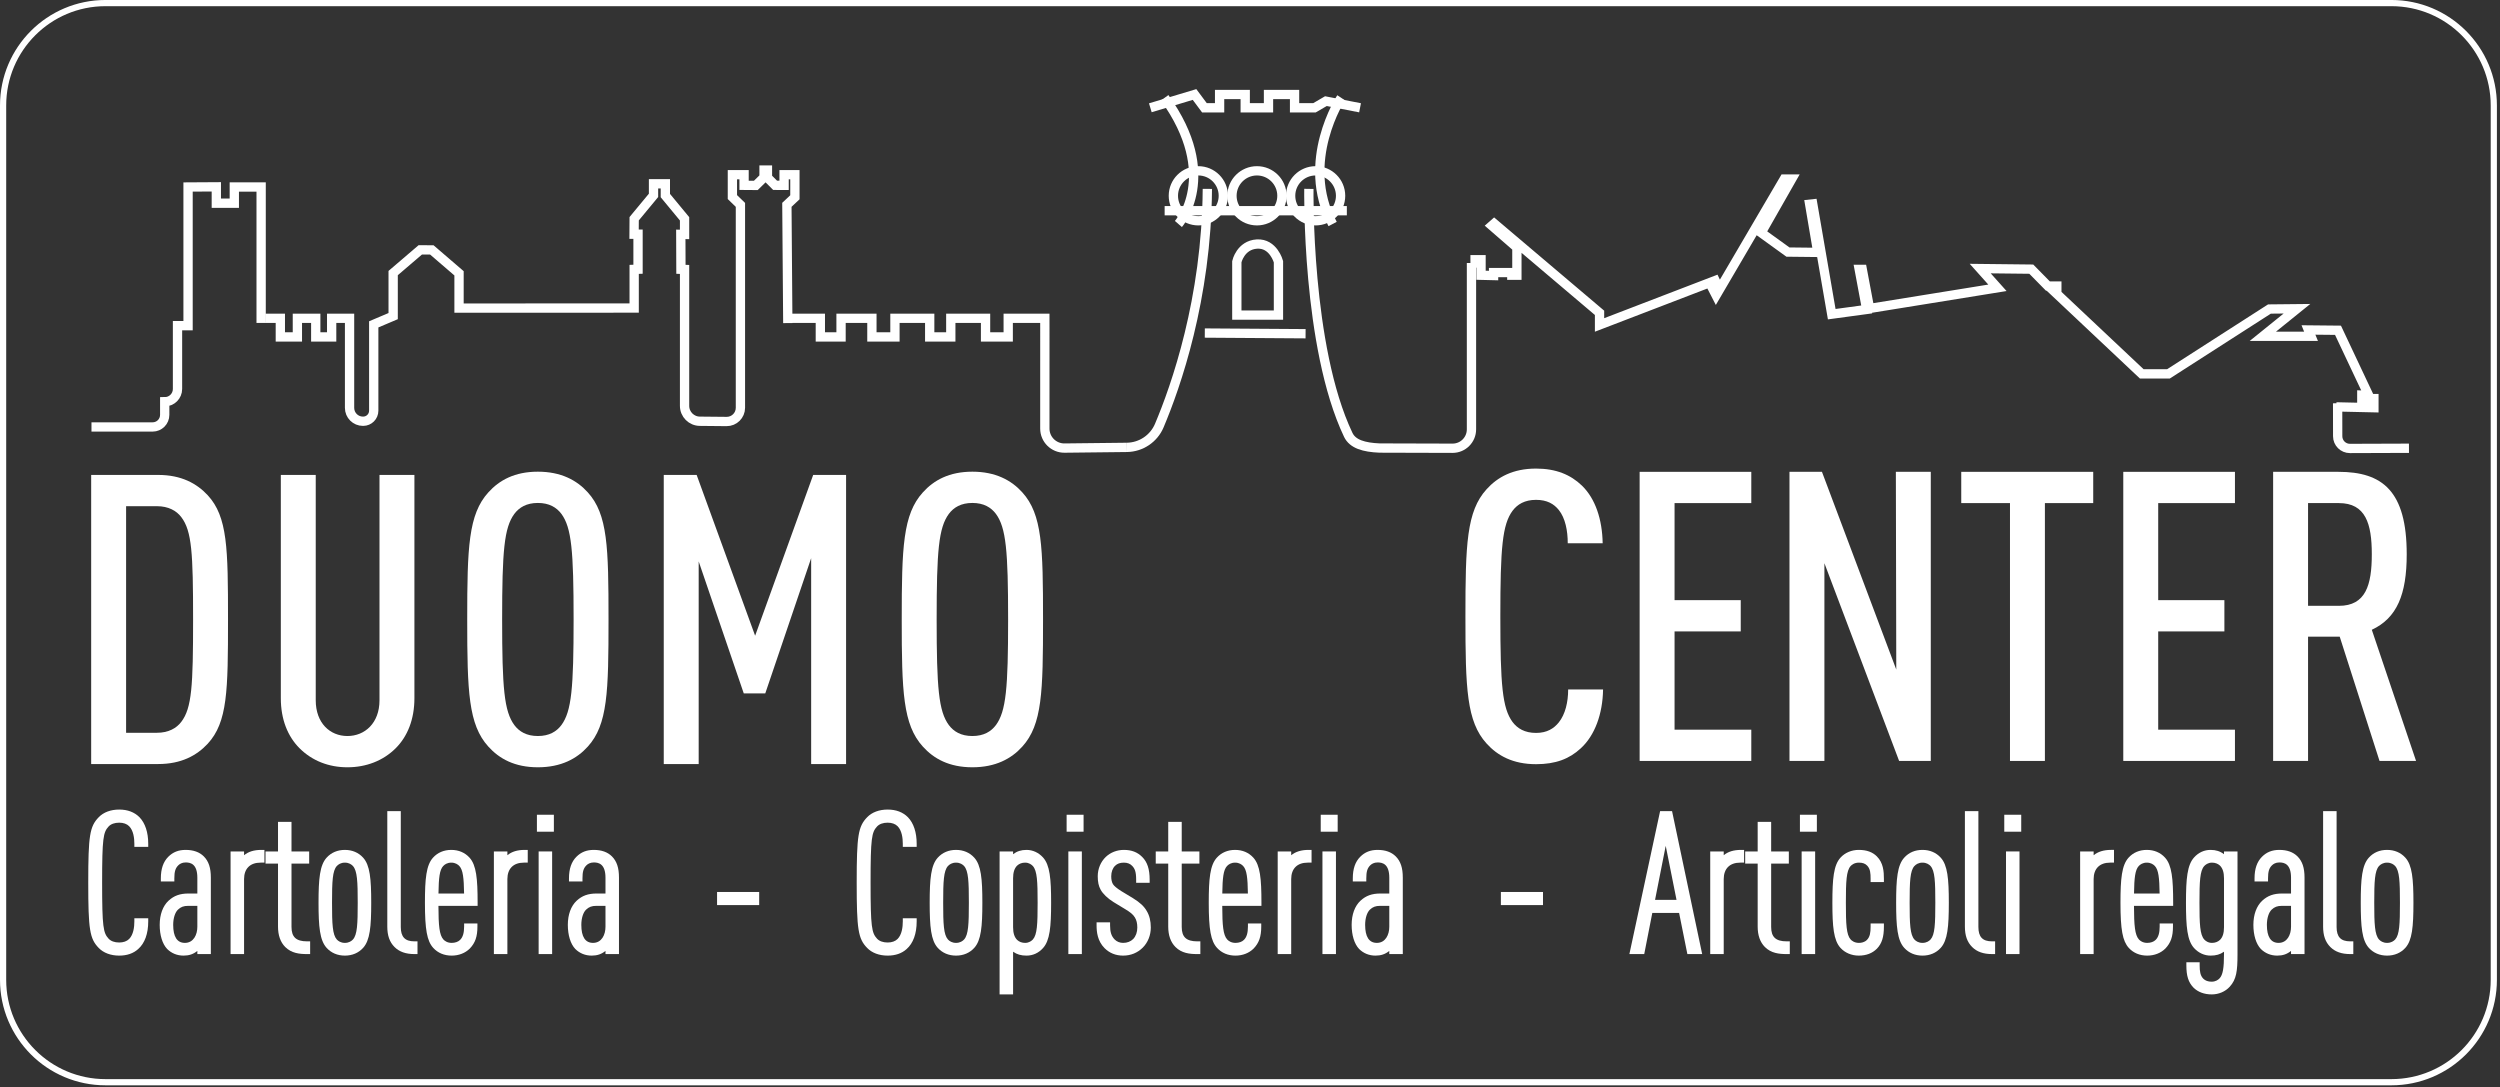 <svg width="538" height="234" viewBox="0 0 538 234" fill="none" xmlns="http://www.w3.org/2000/svg">
<rect x="0" y="0" width="538" height="234" fill="#333333" stroke="none"/>
<g clip-path="url(#clip0_1_3)">
<path d="M536.668 210.855C536.668 223.027 526.8 232.893 514.628 232.893H22.708C10.535 232.893 0.667 223.027 0.667 210.855V22.703C0.667 10.531 10.535 0.663 22.708 0.663H514.628C526.8 0.663 536.668 10.531 536.668 22.703V210.855Z" stroke="white" stroke-width="1.333" stroke-miterlimit="10"/>
<path d="M247.551 23.195L257.064 20.335L259.191 23.195H262.457V20.335H267.972V23.195H272.981V20.335H278.591V23.195H282.88L285.331 21.765L292.683 23.195" stroke="white" stroke-width="2" stroke-miterlimit="10"/>
<path d="M250.631 45.344H289.841" stroke="white" stroke-width="2" stroke-miterlimit="10"/>
<path d="M253.593 48.204C253.593 48.204 262.68 37.789 250.631 21.043" stroke="white" stroke-width="2" stroke-miterlimit="10"/>
<path d="M288.615 21.043C288.615 21.043 279.631 34.725 286.779 48.205" stroke="white" stroke-width="2" stroke-miterlimit="10"/>
<path d="M169.535 69.527L169.337 44.077L171.063 42.455V37.593H168.735V39.888L166.803 39.879L165.156 38.231V36.6H164.423V38.167L162.655 39.9L160.123 39.881V37.593H157.611V42.412L159.339 44.089V87.757C159.339 89.397 157.999 90.724 156.357 90.708L150.632 90.652C148.803 90.652 147.319 89.167 147.319 87.339V57.983L146.537 57.955L146.508 50.432L147.319 50.447V47.091L143.184 42.087V39.551H140.637V42.043L136.473 47.071L136.451 50.401H137.305V57.941L136.473 57.967V66.291L98.784 66.304V58.816L92.927 53.78L90.446 53.767L84.608 58.763V68.027L80.428 69.801V88.376C80.428 89.635 79.409 90.652 78.153 90.652H78.104C76.515 90.652 75.225 89.364 75.225 87.772V68.5H71.373V72.511H67.949V68.5H63.997V72.511H60.328V68.5H57.08" stroke="white" stroke-width="2" stroke-miterlimit="10"/>
<path d="M316.661 56.599H317.435V55.889H318.719V59.233L321.419 59.299V58.655H325.341V59.233H326.435V53.255L321.033 48.561L321.547 48.109L344.221 67.321V69.929L369.104 60.372L369.601 61.416L368.409 61.813L369.304 63.553L383.959 38.533H385.568L378.992 50.08L384.763 54.245L391.193 54.317L389.437 43.943L390.096 43.872L394.188 67.612L401.711 66.591L400.101 57.971H400.76L402.339 66.381L429.847 61.936L426.143 57.797L437.133 57.921L440.716 61.564H442.631V62.368L441.763 62.431L460.907 80.459H466.648L488.383 66.503L494.307 66.441L486.964 72.371H497.333L496.779 71.009L503.137 71.073L509.745 85.089L508.26 85.028V85.769H510.867V87.743L502.781 87.56" stroke="white" stroke-width="2" stroke-miterlimit="10"/>
<path d="M316.661 56.599V92.396C316.661 94.647 314.833 96.469 312.584 96.464L296.875 96.419C293.541 96.275 291.101 95.587 290.145 93.584C281.117 74.623 281.672 40.648 281.672 40.648" stroke="white" stroke-width="2" stroke-miterlimit="10"/>
<path d="M263.26 42.135C263.26 45.105 260.852 47.511 257.884 47.511C254.913 47.511 252.508 45.105 252.508 42.135C252.508 39.167 254.913 36.76 257.884 36.76C260.852 36.76 263.26 39.167 263.26 42.135Z" stroke="white" stroke-width="2" stroke-miterlimit="10"/>
<path d="M275.872 42.135C275.872 45.105 273.464 47.511 270.496 47.511C267.527 47.511 265.119 45.105 265.119 42.135C265.119 39.167 267.527 36.76 270.496 36.76C273.464 36.76 275.872 39.167 275.872 42.135Z" stroke="white" stroke-width="2" stroke-miterlimit="10"/>
<path d="M288.495 42.135C288.495 45.105 286.085 47.511 283.12 47.511C280.148 47.511 277.743 45.105 277.743 42.135C277.743 39.167 280.148 36.76 283.12 36.76C286.085 36.76 288.495 39.167 288.495 42.135Z" stroke="white" stroke-width="2" stroke-miterlimit="10"/>
<path d="M266.165 67.809H275.123V56.32C275.123 56.32 274.039 52.3 270.495 52.519C266.952 52.736 266.165 56.32 266.165 56.32V67.809Z" stroke="white" stroke-width="2" stroke-miterlimit="10"/>
<path d="M259.273 71.671L280.961 71.819" stroke="white" stroke-width="2" stroke-miterlimit="10"/>
<path d="M56.197 69.496V40.243H50.423V43.729H46.552V40.205L40.471 40.243V70.083H38.2V83.708C38.2 85.227 36.968 86.46 35.447 86.46V89.28C35.447 90.717 34.283 91.881 32.846 91.881H19.686" stroke="white" stroke-width="2" stroke-miterlimit="10"/>
<path d="M242.517 96.275C245.563 96.225 248.295 94.393 249.48 91.587C252.996 83.272 259.669 64.391 259.821 40.648" stroke="white" stroke-width="2" stroke-miterlimit="10"/>
<path d="M242.517 96.275L229.093 96.427C226.757 96.453 224.849 94.565 224.849 92.228L224.851 70.727L224.848 68.501H216.968V72.509H212.091V68.501H204.611V72.509H200.072V68.501H192.592V72.509H187.633V68.501H180.993V72.509H176.537V68.501H170.149" stroke="white" stroke-width="2" stroke-miterlimit="10"/>
<path d="M503.057 86.789L503.07 93.887C503.073 95.337 504.254 96.513 505.71 96.508L518.409 96.464" stroke="white" stroke-width="2" stroke-miterlimit="10"/>
<path d="M39.02 111.293C37.971 109.895 36.224 108.933 33.776 108.933H27.136V157.693H33.776C36.224 157.693 37.971 156.731 39.02 155.333C41.291 152.363 41.553 147.556 41.553 133.313C41.553 119.069 41.291 114.264 39.02 111.293ZM44.699 160.052C42.34 162.587 39.02 164.421 34.038 164.421H19.62V102.205H34.038C39.02 102.205 42.34 104.04 44.699 106.574C48.981 111.206 49.068 118.021 49.068 133.313C49.068 148.604 48.981 155.421 44.699 160.052Z" fill="white"/>
<path d="M85.162 161.013C82.453 163.721 78.783 165.12 74.764 165.12C70.744 165.12 67.162 163.721 64.453 161.013C61.918 158.48 60.433 154.809 60.433 150.265V102.205H67.947V150.703C67.947 155.596 71.006 158.391 74.764 158.391C78.521 158.391 81.667 155.596 81.667 150.703V102.205H89.182V150.265C89.182 154.809 87.696 158.48 85.162 161.013Z" fill="white"/>
<path d="M120.818 110.593C119.769 109.196 118.196 108.235 115.749 108.235C113.303 108.235 111.73 109.196 110.682 110.593C108.497 113.565 108.06 118.546 108.06 133.313C108.06 148.081 108.497 153.062 110.682 156.032C111.73 157.431 113.303 158.391 115.749 158.391C118.196 158.391 119.769 157.431 120.818 156.032C123.002 153.062 123.44 148.081 123.44 133.313C123.44 118.546 123.002 113.565 120.818 110.593ZM126.497 160.664C124.138 163.285 120.731 165.12 115.749 165.12C110.769 165.12 107.448 163.285 105.089 160.664C100.807 155.944 100.545 148.868 100.545 133.313C100.545 117.759 100.807 110.681 105.089 105.963C107.448 103.341 110.769 101.506 115.749 101.506C120.731 101.506 124.138 103.341 126.497 105.963C130.779 110.681 130.954 117.759 130.954 133.313C130.954 148.868 130.779 155.944 126.497 160.664Z" fill="white"/>
<path d="M174.561 164.421V120.119L164.688 149.216H160.056L150.357 120.817V164.421H142.841V102.205H149.92L162.503 136.808L174.997 102.205H182.076V164.421H174.561Z" fill="white"/>
<path d="M214.325 110.593C213.276 109.196 211.703 108.235 209.256 108.235C206.809 108.235 205.237 109.196 204.189 110.593C202.004 113.565 201.567 118.546 201.567 133.313C201.567 148.081 202.004 153.062 204.189 156.032C205.237 157.431 206.809 158.391 209.256 158.391C211.703 158.391 213.276 157.431 214.325 156.032C216.509 153.062 216.947 148.081 216.947 133.313C216.947 118.546 216.509 113.565 214.325 110.593ZM220.004 160.664C217.645 163.285 214.237 165.12 209.256 165.12C204.276 165.12 200.956 163.285 198.596 160.664C194.315 155.944 194.052 148.868 194.052 133.313C194.052 117.759 194.315 110.681 198.596 105.963C200.956 103.341 204.276 101.506 209.256 101.506C214.237 101.506 217.645 103.341 220.004 105.963C224.287 110.681 224.461 117.759 224.461 133.313C224.461 148.868 224.287 155.944 220.004 160.664Z" fill="white"/>
<path d="M340.175 161.046C337.729 163.317 334.757 164.453 330.563 164.453C325.584 164.453 322.263 162.619 319.904 159.997C315.621 155.277 315.36 148.201 315.36 132.646C315.36 117.093 315.621 110.014 319.904 105.296C322.263 102.675 325.584 100.839 330.563 100.839C334.845 100.839 337.991 102.15 340.437 104.509C343.32 107.306 344.807 111.762 344.893 116.917H337.379C337.379 114.209 336.855 111.5 335.457 109.752C334.409 108.442 332.921 107.568 330.563 107.568C328.117 107.568 326.544 108.529 325.495 109.927C323.309 112.898 322.873 117.879 322.873 132.646C322.873 147.415 323.309 152.395 325.495 155.365C326.544 156.764 328.117 157.724 330.563 157.724C332.921 157.724 334.409 156.764 335.457 155.453C336.855 153.705 337.467 151.084 337.467 148.376H344.981C344.893 153.617 343.235 158.25 340.175 161.046Z" fill="white"/>
<path d="M352.849 163.755V101.538H376.879V108.267H360.364V129.152H374.607V135.88H360.364V157.027H376.879V163.755H352.849Z" fill="white"/>
<path d="M408.691 163.755L392.612 121.2V163.755H385.096V101.538H392.085L408.079 144.093L407.989 101.538H415.505V163.755H408.691Z" fill="white"/>
<path d="M440.062 108.267V163.755H432.548V108.267H422.062V101.538H450.461V108.267H440.062Z" fill="white"/>
<path d="M456.93 163.755V101.538H480.961V108.267H464.445V129.152H478.689V135.88H464.445V157.027H480.961V163.755H456.93Z" fill="white"/>
<path d="M503.333 108.267H496.693V130.374H503.333C509.101 130.374 510.412 125.918 510.412 119.277C510.412 112.723 509.101 108.267 503.333 108.267ZM512.072 163.755L503.508 137.016H496.693V163.755H489.177V101.538H503.246C512.684 101.538 517.926 105.646 517.926 119.277C517.926 127.928 515.829 132.995 510.412 135.531L519.936 163.755H512.072Z" fill="white"/>
<path d="M29.291 203.74C28.422 204.527 27.223 204.981 25.653 204.981C24.04 204.981 22.634 204.485 21.724 203.535C19.988 201.756 19.658 200.103 19.658 189.933C19.658 179.764 19.988 178.109 21.724 176.331C22.634 175.38 24.04 174.885 25.653 174.885C27.388 174.885 28.629 175.423 29.538 176.331C30.737 177.572 31.233 179.474 31.233 181.581H29.58C29.58 179.969 29.248 178.316 28.257 177.324C27.678 176.745 26.81 176.374 25.653 176.374C24.453 176.374 23.503 176.745 22.882 177.407C21.559 178.853 21.311 180.135 21.311 189.933C21.311 199.731 21.559 201.012 22.882 202.458C23.503 203.12 24.453 203.492 25.653 203.492C26.81 203.492 27.678 203.12 28.257 202.543C29.248 201.549 29.58 199.896 29.58 198.284H31.233C31.233 200.516 30.654 202.543 29.291 203.74Z" fill="white"/>
<path d="M25.653 175.551C24.196 175.551 22.972 175.992 22.206 176.792C20.68 178.356 20.325 179.755 20.325 189.933C20.325 200.111 20.68 201.509 22.202 203.068C22.972 203.875 24.196 204.315 25.653 204.315C26.986 204.315 28.06 203.955 28.843 203.245L28.851 203.239C29.844 202.367 30.437 200.858 30.547 198.951H30.227C30.149 200.316 29.801 201.94 28.728 203.013C27.977 203.764 26.914 204.16 25.653 204.16C24.286 204.16 23.159 203.729 22.396 202.915C20.857 201.232 20.645 199.656 20.645 189.933C20.645 180.211 20.857 178.633 22.39 176.956C23.159 176.136 24.286 175.707 25.653 175.707C26.914 175.707 27.977 176.103 28.728 176.852C29.801 177.925 30.149 179.549 30.227 180.915H30.548C30.448 179.121 29.939 177.705 29.059 176.795C28.224 175.96 27.107 175.551 25.653 175.551ZM25.653 205.648C23.829 205.648 22.262 205.06 21.243 203.995C19.307 202.012 18.991 200.041 18.991 189.933C18.991 179.825 19.307 177.853 21.247 175.865C22.262 174.805 23.829 174.217 25.653 174.217C27.454 174.217 28.92 174.77 30.009 175.86C31.248 177.143 31.899 179.117 31.899 181.581V182.248H28.913V181.581C28.913 180.368 28.718 178.727 27.785 177.795C27.291 177.301 26.553 177.04 25.653 177.04C24.664 177.04 23.874 177.325 23.369 177.863C22.224 179.113 21.978 180.292 21.978 189.933C21.978 199.574 22.224 200.752 23.375 202.008C23.874 202.541 24.664 202.827 25.653 202.827C26.553 202.827 27.291 202.564 27.785 202.07C28.718 201.139 28.913 199.497 28.913 198.284V197.617H31.899V198.284C31.899 200.933 31.151 202.992 29.734 204.237C28.698 205.174 27.326 205.648 25.653 205.648Z" fill="white"/>
<path d="M43.136 194.274H40.49C39.374 194.274 38.589 194.563 37.844 195.267C37.059 196.009 36.604 197.416 36.604 199.028C36.604 201.756 37.555 203.576 39.788 203.576C41.854 203.576 43.136 201.756 43.136 199.44V194.274ZM43.136 204.651V202.708C42.888 203.285 42.35 203.865 42.062 204.112C41.4 204.651 40.656 204.981 39.498 204.981C38.341 204.981 37.266 204.568 36.438 203.74C35.695 202.955 35.033 201.343 35.033 199.028C35.033 197.044 35.612 195.348 36.728 194.316C37.762 193.364 38.878 192.951 40.573 192.951H43.136V188.899C43.136 186.336 42.103 184.931 39.953 184.931C39.085 184.931 38.381 185.262 37.886 185.757C37.1 186.543 36.852 187.452 36.852 189.024H35.281C35.281 187.495 35.57 185.964 36.687 184.848C37.514 184.021 38.506 183.565 39.953 183.565C41.523 183.565 42.64 184.021 43.384 184.765C44.294 185.675 44.707 186.915 44.707 188.857V204.651H43.136Z" fill="white"/>
<path d="M40.49 194.94C39.532 194.94 38.919 195.167 38.302 195.751C37.666 196.352 37.271 197.608 37.271 199.028C37.271 201.604 38.118 202.909 39.788 202.909C41.64 202.909 42.469 201.167 42.469 199.44V194.94H40.49ZM43.803 203.984H44.041V188.857C44.041 187.109 43.703 186.027 42.913 185.236C42.246 184.569 41.25 184.232 39.953 184.232C38.772 184.232 37.91 184.568 37.158 185.32C36.445 186.033 36.06 187.008 35.969 188.357H36.202C36.268 187.153 36.55 186.151 37.414 185.285C38.073 184.627 38.974 184.264 39.953 184.264C41.391 184.264 43.803 184.867 43.803 188.899V199.44C43.803 199.448 43.803 199.456 43.803 199.463V203.984ZM39.584 193.676C38.61 193.805 37.888 194.155 37.18 194.807C36.226 195.688 35.7 197.188 35.7 199.028C35.7 201.213 36.331 202.658 36.922 203.281C37.593 203.952 38.488 204.315 39.498 204.315C39.947 204.315 40.328 204.263 40.675 204.144C40.393 204.209 40.096 204.243 39.788 204.243C38.349 204.243 35.938 203.565 35.938 199.028C35.938 197.201 36.466 195.653 37.386 194.781C38.031 194.172 38.731 193.816 39.584 193.676ZM39.498 205.648C38.126 205.648 36.906 205.152 35.967 204.212C34.945 203.133 34.367 201.25 34.367 199.028C34.367 196.813 35.044 194.965 36.276 193.827C37.449 192.745 38.734 192.284 40.573 192.284H42.469V188.899C42.469 185.939 41.033 185.597 39.953 185.597C39.156 185.597 38.645 185.94 38.357 186.228C37.738 186.846 37.519 187.579 37.519 189.024V189.691H34.614V189.024C34.614 186.974 35.138 185.453 36.216 184.377C37.224 183.369 38.411 182.899 39.953 182.899C41.617 182.899 42.929 183.368 43.856 184.293C44.906 185.344 45.374 186.752 45.374 188.857V205.317H42.469V204.64C41.598 205.34 40.684 205.648 39.498 205.648Z" fill="white"/>
<path d="M56.073 184.972C53.427 184.972 51.856 186.584 51.856 189.188V204.651H50.285V183.896H51.856V186.088C51.981 185.716 52.352 185.137 52.559 184.931C53.469 183.937 54.75 183.565 56.238 183.565V184.972H56.073Z" fill="white"/>
<path d="M55.571 184.263C55.032 184.312 54.557 184.427 54.144 184.607C54.579 184.456 55.056 184.362 55.571 184.324V184.263ZM50.952 203.984H51.19V184.563H50.952V203.984ZM52.523 205.317H49.619V183.229H52.523V184.044C53.443 183.277 54.669 182.899 56.238 182.899H56.905V185.639H56.073C53.817 185.639 52.523 186.933 52.523 189.188V205.317Z" fill="white"/>
<path d="M61.858 203.328C60.949 202.417 60.494 201.095 60.494 199.4V185.179H57.807V183.896H60.494V177.531H62.065V183.896H65.869V185.179H62.065V199.483C62.065 202.169 63.512 203.245 66.076 203.245V204.651C64.504 204.651 63.016 204.485 61.858 203.328Z" fill="white"/>
<path d="M62.33 202.856C63.135 203.662 64.124 203.915 65.409 203.97V203.887C62.747 203.683 61.398 202.204 61.398 199.483V178.197H61.161V199.4C61.161 200.917 61.554 202.08 62.33 202.856ZM66.742 205.317H66.076C64.429 205.317 62.721 205.133 61.386 203.799H61.386C60.352 202.763 59.828 201.282 59.828 199.4V185.845H57.141V183.229H59.828V176.864H62.732V183.229H66.535V185.845H62.732V199.483C62.732 201.653 63.732 202.579 66.076 202.579H66.742V205.317Z" fill="white"/>
<path d="M76.449 185.923C75.953 185.385 75.209 184.972 74.218 184.972C73.225 184.972 72.481 185.385 71.984 185.923C70.91 187.121 70.786 189.313 70.786 194.274C70.786 199.235 70.91 201.425 71.984 202.624C72.481 203.162 73.225 203.576 74.218 203.576C75.209 203.576 75.953 203.162 76.449 202.624C77.525 201.425 77.648 199.235 77.648 194.274C77.648 189.313 77.525 187.121 76.449 185.923ZM77.648 203.535C76.864 204.401 75.747 204.981 74.218 204.981C72.688 204.981 71.571 204.401 70.786 203.535C69.546 202.169 69.215 199.689 69.215 194.274C69.215 188.857 69.546 186.379 70.786 185.013C71.571 184.145 72.688 183.565 74.218 183.565C75.747 183.565 76.864 184.145 77.648 185.013C78.888 186.379 79.219 188.857 79.219 194.274C79.219 199.689 78.888 202.169 77.648 203.535Z" fill="white"/>
<path d="M74.218 185.639C73.339 185.639 72.784 186.04 72.474 186.376C71.554 187.401 71.453 189.68 71.453 194.274C71.453 198.868 71.554 201.145 72.481 202.179C72.784 202.508 73.339 202.909 74.218 202.909C75.095 202.909 75.649 202.508 75.959 202.172C76.88 201.145 76.982 198.868 76.982 194.274C76.982 189.685 76.88 187.407 75.956 186.372C75.645 186.036 75.092 185.639 74.218 185.639ZM74.218 204.243C73.156 204.243 72.188 203.828 71.494 203.076C70.243 201.679 70.119 199.439 70.119 194.274C70.119 189.108 70.243 186.868 71.487 185.477C72.891 183.963 75.549 183.968 76.939 185.469L76.945 185.477C78.192 186.867 78.315 189.108 78.315 194.274C78.315 199.439 78.192 201.68 76.945 203.069C76.245 203.828 75.279 204.243 74.218 204.243ZM74.218 184.232C73.006 184.232 72.018 184.645 71.28 185.462C70.234 186.611 69.881 188.835 69.881 194.274C69.881 199.713 70.234 201.937 71.279 203.087C72.018 203.901 73.007 204.315 74.218 204.315C75.429 204.315 76.417 203.901 77.154 203.087H77.155C78.2 201.937 78.553 199.713 78.553 194.274C78.553 188.835 78.2 186.611 77.155 185.462C76.417 184.645 75.429 184.232 74.218 184.232ZM74.218 205.648C72.636 205.648 71.279 205.072 70.292 203.983C68.818 202.36 68.548 199.44 68.548 194.274C68.548 189.107 68.818 186.188 70.292 184.565C71.279 183.476 72.636 182.899 74.218 182.899C75.799 182.899 77.157 183.476 78.143 184.567C79.617 186.188 79.886 189.107 79.886 194.274C79.886 199.439 79.617 202.36 78.143 203.983C77.156 205.072 75.799 205.648 74.218 205.648Z" fill="white"/>
<path d="M85.376 203.328C84.549 202.5 84.013 201.343 84.013 199.4V175.216H85.583V199.483C85.583 201.923 86.741 203.245 89.18 203.245V204.651C87.775 204.651 86.41 204.362 85.376 203.328Z" fill="white"/>
<path d="M84.679 175.882V199.4C84.679 200.983 85.04 202.048 85.847 202.856C86.498 203.505 87.355 203.863 88.513 203.957V203.88C86.187 203.639 84.917 202.099 84.917 199.483V175.882H84.679ZM89.846 205.317H89.18C87.325 205.317 85.927 204.821 84.905 203.799C83.841 202.735 83.346 201.337 83.346 199.4V174.549H86.25V199.483C86.25 201.624 87.154 202.579 89.18 202.579H89.846V205.317Z" fill="white"/>
<path d="M99.348 185.923C98.852 185.385 98.107 184.972 97.115 184.972C96.122 184.972 95.379 185.385 94.883 185.923C93.891 186.997 93.725 188.899 93.684 192.951H100.546C100.505 188.899 100.34 186.997 99.348 185.923ZM93.684 194.274C93.684 199.235 93.849 201.425 94.924 202.624C95.42 203.162 96.206 203.576 97.198 203.576C98.025 203.576 98.893 203.328 99.471 202.748C100.216 202.046 100.546 200.931 100.546 199.4H102.075C102.075 201.467 101.621 202.624 100.629 203.658C99.76 204.527 98.521 204.981 97.198 204.981C95.668 204.981 94.51 204.401 93.725 203.535C92.484 202.169 92.112 199.689 92.112 194.274C92.112 188.857 92.443 186.379 93.684 185.013C94.469 184.145 95.585 183.565 97.115 183.565C98.645 183.565 99.76 184.145 100.546 185.013C101.786 186.379 102.117 188.857 102.117 194.274H93.684Z" fill="white"/>
<path d="M94.359 192.284H99.871C99.82 188.908 99.634 187.216 98.857 186.375C98.547 186.039 97.992 185.639 97.115 185.639C96.237 185.639 95.683 186.04 95.372 186.376C94.596 187.216 94.411 188.908 94.359 192.284ZM97.115 184.232C95.903 184.232 94.915 184.645 94.179 185.46C93.132 186.611 92.779 188.835 92.779 194.274C92.779 199.611 93.156 201.917 94.219 203.087C94.947 203.889 95.977 204.315 97.198 204.315C98.38 204.315 99.43 203.913 100.158 203.187C100.839 202.477 101.294 201.676 101.39 200.067H101.192C101.095 201.485 100.68 202.525 99.929 203.232C99.293 203.869 98.293 204.243 97.198 204.243C96.125 204.243 95.118 203.817 94.434 203.076C93.156 201.651 93.017 199.183 93.017 194.274V192.944C93.059 188.831 93.209 186.755 94.393 185.47C95.784 183.967 98.448 183.97 99.837 185.469L99.838 185.47C101.022 186.755 101.171 188.832 101.213 192.944L101.219 193.607H101.448C101.42 188.651 101.054 186.563 100.053 185.462C99.314 184.645 98.326 184.232 97.115 184.232ZM97.198 205.648C95.589 205.648 94.218 205.072 93.231 203.983C91.896 202.515 91.446 200.064 91.446 194.274C91.446 189.107 91.716 186.188 93.19 184.565C94.175 183.476 95.532 182.899 97.115 182.899C98.696 182.899 100.053 183.476 101.041 184.565C102.514 186.188 102.784 189.107 102.784 194.274V194.94H94.352C94.367 199.212 94.544 201.201 95.42 202.179C95.668 202.446 96.237 202.909 97.198 202.909C97.942 202.909 98.598 202.679 99 202.276C99.596 201.715 99.88 200.776 99.88 199.4V198.733H102.742V199.4C102.742 201.545 102.27 202.912 101.11 204.12C100.121 205.108 98.736 205.648 97.198 205.648Z" fill="white"/>
<path d="M112.739 184.972C110.093 184.972 108.522 186.584 108.522 189.188V204.651H106.951V183.896H108.522V186.088C108.646 185.716 109.018 185.137 109.225 184.931C110.134 183.937 111.416 183.565 112.904 183.565V184.972H112.739Z" fill="white"/>
<path d="M112.237 184.263C111.697 184.312 111.222 184.428 110.808 184.607C111.243 184.457 111.721 184.362 112.237 184.324V184.263ZM107.618 203.984H107.856V184.563H107.618V203.984ZM109.189 205.317H106.284V183.229H109.189V184.044C110.108 183.279 111.335 182.899 112.904 182.899H113.571V185.639H112.739C110.483 185.639 109.189 186.933 109.189 189.188V205.317Z" fill="white"/>
<path d="M116.581 204.651V183.896H118.153V204.651H116.581ZM116.209 178.316V176H118.525V178.316H116.209Z" fill="white"/>
<path d="M116.876 177.65H117.858V176.667H116.876V177.65ZM119.192 178.983H115.543V175.333H119.192V178.983ZM117.248 203.984H117.486V184.563H117.248V203.984ZM118.819 205.317H115.915V183.229H118.819V205.317Z" fill="white"/>
<path d="M130.967 194.274H128.321C127.204 194.274 126.419 194.563 125.675 195.267C124.89 196.009 124.435 197.416 124.435 199.028C124.435 201.756 125.385 203.576 127.619 203.576C129.685 203.576 130.967 201.756 130.967 199.44V194.274ZM130.967 204.651V202.708C130.719 203.285 130.181 203.865 129.892 204.112C129.231 204.651 128.486 204.981 127.329 204.981C126.171 204.981 125.096 204.568 124.27 203.74C123.525 202.955 122.864 201.343 122.864 199.028C122.864 197.044 123.443 195.348 124.559 194.316C125.592 193.364 126.708 192.951 128.404 192.951H130.967V188.899C130.967 186.336 129.934 184.931 127.784 184.931C126.915 184.931 126.213 185.262 125.716 185.757C124.931 186.543 124.683 187.452 124.683 189.024H123.112C123.112 187.495 123.401 185.964 124.518 184.848C125.344 184.021 126.336 183.565 127.784 183.565C129.354 183.565 130.471 184.021 131.215 184.765C132.125 185.675 132.537 186.915 132.537 188.857V204.651H130.967Z" fill="white"/>
<path d="M128.321 194.94C127.364 194.94 126.75 195.167 126.133 195.751C125.497 196.352 125.102 197.608 125.102 199.028C125.102 201.604 125.948 202.909 127.619 202.909C129.471 202.909 130.3 201.167 130.3 199.44V194.94H128.321ZM131.633 203.984H131.871V188.857C131.871 187.109 131.534 186.027 130.743 185.236C130.077 184.569 129.081 184.232 127.784 184.232C126.603 184.232 125.741 184.568 124.989 185.32C124.275 186.033 123.891 187.008 123.8 188.357H124.032C124.098 187.153 124.38 186.151 125.245 185.285C125.904 184.627 126.805 184.264 127.784 184.264C129.221 184.264 131.633 184.867 131.633 188.899V199.44C131.633 199.448 131.633 199.456 131.633 199.463V203.984ZM127.415 193.676C126.441 193.805 125.719 194.155 125.01 194.807C124.057 195.688 123.531 197.188 123.531 199.028C123.531 201.213 124.162 202.658 124.753 203.281C125.424 203.952 126.319 204.315 127.329 204.315C127.778 204.315 128.159 204.263 128.506 204.144C128.223 204.209 127.927 204.243 127.619 204.243C126.18 204.243 123.768 203.565 123.768 199.028C123.768 197.201 124.296 195.653 125.217 194.781C125.862 194.172 126.562 193.816 127.415 193.676ZM127.329 205.648C125.957 205.648 124.736 205.152 123.797 204.212C122.776 203.133 122.197 201.25 122.197 199.028C122.197 196.813 122.875 194.965 124.106 193.827C125.28 192.745 126.565 192.284 128.404 192.284H130.3V188.899C130.3 185.939 128.864 185.597 127.784 185.597C126.986 185.597 126.476 185.94 126.187 186.228C125.569 186.846 125.349 187.579 125.349 189.024V189.691H122.445V189.024C122.445 186.974 122.969 185.453 124.046 184.377C125.055 183.369 126.242 182.899 127.784 182.899C129.447 182.899 130.76 183.368 131.686 184.293C132.736 185.344 133.204 186.752 133.204 188.857V205.317H130.3V204.64C129.429 205.34 128.515 205.648 127.329 205.648Z" fill="white"/>
<path d="M154.979 194.108V192.62H162.709V194.108H154.979Z" fill="white"/>
<path d="M155.645 193.441H162.043V193.287H155.645V193.441ZM163.376 194.775H154.312V191.953H163.376V194.775Z" fill="white"/>
<path d="M194.66 203.74C193.792 204.527 192.592 204.981 191.023 204.981C189.409 204.981 188.004 204.485 187.095 203.535C185.359 201.756 185.027 200.103 185.027 189.933C185.027 179.764 185.359 178.109 187.095 176.331C188.004 175.38 189.409 174.885 191.023 174.885C192.757 174.885 193.999 175.423 194.908 176.331C196.107 177.572 196.603 179.474 196.603 181.581H194.949C194.949 179.969 194.619 178.316 193.627 177.324C193.048 176.745 192.18 176.374 191.023 176.374C189.823 176.374 188.872 176.745 188.252 177.407C186.929 178.853 186.681 180.135 186.681 189.933C186.681 199.731 186.929 201.012 188.252 202.458C188.872 203.12 189.823 203.492 191.023 203.492C192.18 203.492 193.048 203.12 193.627 202.543C194.619 201.549 194.949 199.896 194.949 198.284H196.603C196.603 200.516 196.024 202.543 194.66 203.74Z" fill="white"/>
<path d="M191.023 175.551C189.565 175.551 188.341 175.992 187.576 176.792C186.049 178.356 185.695 179.755 185.695 189.933C185.695 200.111 186.049 201.509 187.572 203.068C188.341 203.875 189.565 204.315 191.023 204.315C192.356 204.315 193.429 203.955 194.213 203.245L194.22 203.239C195.213 202.367 195.807 200.858 195.917 198.951H195.597C195.519 200.316 195.171 201.94 194.097 203.013C193.347 203.764 192.284 204.16 191.023 204.16C189.656 204.16 188.529 203.729 187.765 202.915C186.227 201.232 186.015 199.656 186.015 189.933C186.015 180.211 186.227 178.633 187.76 176.956C188.529 176.136 189.656 175.707 191.023 175.707C192.284 175.707 193.347 176.103 194.097 176.852C195.171 177.925 195.519 179.549 195.597 180.915H195.917C195.819 179.121 195.308 177.705 194.428 176.795C193.595 175.96 192.477 175.551 191.023 175.551ZM191.023 205.648C189.199 205.648 187.632 205.06 186.612 203.995C184.677 202.012 184.361 200.041 184.361 189.933C184.361 179.825 184.677 177.853 186.617 175.865C187.632 174.805 189.199 174.217 191.023 174.217C192.824 174.217 194.289 174.77 195.379 175.86C196.619 177.143 197.269 179.117 197.269 181.581V182.248H194.283V181.581C194.283 180.368 194.087 178.727 193.155 177.795C192.66 177.301 191.923 177.04 191.023 177.04C190.033 177.04 189.244 177.325 188.739 177.863C187.595 179.113 187.348 180.292 187.348 189.933C187.348 199.574 187.595 200.752 188.744 202.008C189.244 202.541 190.033 202.827 191.023 202.827C191.923 202.827 192.66 202.564 193.155 202.07C194.087 201.139 194.283 199.497 194.283 198.284V197.617H197.269V198.284C197.269 200.933 196.521 202.992 195.104 204.237C194.068 205.174 192.695 205.648 191.023 205.648Z" fill="white"/>
<path d="M207.968 185.923C207.472 185.385 206.728 184.972 205.736 184.972C204.744 184.972 203.999 185.385 203.503 185.923C202.428 187.121 202.304 189.313 202.304 194.274C202.304 199.235 202.428 201.425 203.503 202.624C203.999 203.162 204.744 203.576 205.736 203.576C206.728 203.576 207.472 203.162 207.968 202.624C209.043 201.425 209.167 199.235 209.167 194.274C209.167 189.313 209.043 187.121 207.968 185.923ZM209.167 203.535C208.381 204.401 207.265 204.981 205.736 204.981C204.205 204.981 203.089 204.401 202.304 203.535C201.064 202.169 200.733 199.689 200.733 194.274C200.733 188.857 201.064 186.379 202.304 185.013C203.089 184.145 204.205 183.565 205.736 183.565C207.265 183.565 208.381 184.145 209.167 185.013C210.407 186.379 210.737 188.857 210.737 194.274C210.737 199.689 210.407 202.169 209.167 203.535Z" fill="white"/>
<path d="M205.736 185.639C204.857 185.639 204.303 186.04 203.992 186.376C203.072 187.401 202.971 189.68 202.971 194.274C202.971 198.868 203.072 201.145 204 202.179C204.303 202.508 204.857 202.909 205.736 202.909C206.613 202.909 207.168 202.508 207.477 202.172C208.399 201.145 208.5 198.868 208.5 194.274C208.5 189.685 208.399 187.407 207.475 186.372C207.164 186.036 206.611 185.639 205.736 185.639ZM205.736 204.243C204.673 204.243 203.707 203.828 203.012 203.076C201.761 201.679 201.637 199.439 201.637 194.274C201.637 189.108 201.761 186.868 203.005 185.477C204.409 183.963 207.067 183.968 208.457 185.469L208.464 185.477C209.709 186.867 209.833 189.108 209.833 194.274C209.833 199.439 209.709 201.68 208.464 203.069C207.764 203.828 206.797 204.243 205.736 204.243ZM205.736 184.232C204.524 184.232 203.536 184.645 202.799 185.462C201.752 186.611 201.4 188.835 201.4 194.274C201.4 199.713 201.752 201.937 202.797 203.087C203.536 203.901 204.525 204.315 205.736 204.315C206.947 204.315 207.935 203.901 208.672 203.087H208.673C209.719 201.937 210.071 199.713 210.071 194.274C210.071 188.835 209.719 186.611 208.673 185.462C207.936 184.645 206.947 184.232 205.736 184.232ZM205.736 205.648C204.155 205.648 202.797 205.072 201.809 203.983C200.336 202.36 200.067 199.44 200.067 194.274C200.067 189.107 200.336 186.188 201.811 184.565C202.797 183.476 204.155 182.899 205.736 182.899C207.317 182.899 208.675 183.476 209.661 184.567C211.135 186.188 211.404 189.107 211.404 194.274C211.404 199.439 211.135 202.36 209.661 203.983C208.675 205.072 207.317 205.648 205.736 205.648Z" fill="white"/>
<path d="M222.765 185.923C222.269 185.385 221.525 184.972 220.616 184.972C219.748 184.972 219.004 185.262 218.424 185.799C217.721 186.501 217.349 187.495 217.349 189.024V199.524C217.349 201.053 217.721 202.046 218.424 202.748C219.004 203.285 219.748 203.576 220.616 203.576C221.525 203.576 222.269 203.162 222.765 202.624C223.84 201.425 223.964 199.235 223.964 194.274C223.964 189.313 223.84 187.121 222.765 185.923ZM223.964 203.576C223.261 204.362 222.269 204.981 220.905 204.981C219.871 204.981 219.128 204.774 218.424 204.277C218.052 204.031 217.597 203.492 217.349 203.039V213.331H215.779V183.896H217.349V185.592C217.556 185.137 218.093 184.6 218.424 184.352C219.128 183.815 219.913 183.565 220.905 183.565C222.063 183.565 223.137 184.063 223.964 184.972C225.204 186.336 225.535 188.857 225.535 194.274C225.535 199.689 225.204 202.212 223.964 203.576Z" fill="white"/>
<path d="M220.616 185.639C219.925 185.639 219.341 185.857 218.879 186.287C218.296 186.87 218.016 187.745 218.016 189.024V199.524C218.016 200.803 218.296 201.677 218.895 202.276C219.343 202.691 219.927 202.909 220.616 202.909C221.468 202.909 222.021 202.446 222.276 202.172C223.196 201.145 223.297 198.868 223.297 194.274C223.297 189.685 223.196 187.408 222.272 186.37C222.016 186.096 221.464 185.639 220.616 185.639ZM219.423 204.07C219.844 204.241 220.309 204.315 220.905 204.315C221.903 204.315 222.765 203.916 223.468 203.132L223.471 203.128C224.516 201.979 224.868 199.744 224.868 194.274C224.868 188.804 224.516 186.569 223.471 185.42C222.764 184.644 221.876 184.232 220.905 184.232C220.477 184.232 220.103 184.282 219.76 184.391C220.973 184.139 222.357 184.499 223.255 185.469L223.263 185.477C224.507 186.868 224.631 189.108 224.631 194.274C224.631 199.439 224.507 201.679 223.263 203.069C222.272 204.144 220.703 204.458 219.423 204.07ZM216.445 212.664H216.683V200.425L216.74 200.531C216.701 200.216 216.683 199.881 216.683 199.524V189.024C216.683 188.899 216.685 188.776 216.691 188.657L216.683 188.672V184.563H216.445V212.664ZM218.016 213.997H215.112V183.229H218.016V183.825C218.02 183.823 218.023 183.821 218.025 183.819C218.843 183.192 219.76 182.899 220.905 182.899C222.243 182.899 223.504 183.476 224.457 184.523C225.932 186.146 226.201 189.08 226.201 194.274C226.201 199.467 225.932 202.4 224.459 204.023C223.507 205.087 222.279 205.648 220.905 205.648C219.732 205.648 218.849 205.393 218.04 204.823C218.032 204.817 218.024 204.812 218.016 204.807V213.997Z" fill="white"/>
<path d="M230.576 204.651V183.896H232.147V204.651H230.576ZM230.203 178.316V176H232.519V178.316H230.203Z" fill="white"/>
<path d="M230.869 177.65H231.852V176.667H230.869V177.65ZM233.185 178.983H229.536V175.333H233.185V178.983ZM231.243 203.984H231.48V184.563H231.243V203.984ZM232.813 205.317H229.909V183.229H232.813V205.317Z" fill="white"/>
<path d="M245.457 203.451C244.507 204.401 243.224 204.981 241.695 204.981C240.207 204.981 239.049 204.443 238.181 203.576C236.981 202.377 236.651 200.846 236.651 199.152H238.223C238.223 200.64 238.512 201.756 239.421 202.665C240.041 203.285 240.868 203.576 241.695 203.576C242.769 203.576 243.68 203.204 244.341 202.543C245.003 201.839 245.415 200.846 245.415 199.607C245.415 198.656 245.251 197.828 244.796 197.085C244.341 196.3 243.555 195.72 242.523 195.101L240 193.57C238.719 192.785 237.808 191.833 237.437 191.132C237.024 190.387 236.9 189.56 236.9 188.568C236.9 187.121 237.477 185.799 238.429 184.888C239.297 184.063 240.496 183.565 241.86 183.565C243.349 183.565 244.423 183.98 245.333 184.888C246.367 185.923 246.739 187.328 246.739 189.313H245.168C245.168 187.535 244.879 186.667 244.135 185.88C243.515 185.219 242.688 184.972 241.86 184.972C240.868 184.972 240.083 185.262 239.504 185.84C238.76 186.543 238.469 187.617 238.469 188.568C238.469 189.355 238.595 190.016 238.925 190.595C239.256 191.132 239.959 191.711 240.951 192.331L243.472 193.86C244.753 194.646 245.664 195.432 246.201 196.382C246.78 197.332 246.987 198.491 246.987 199.607C246.987 201.095 246.408 202.5 245.457 203.451Z" fill="white"/>
<path d="M237.337 199.819C237.432 201.27 237.848 202.3 238.652 203.105C239.456 203.907 240.48 204.315 241.695 204.315C242.975 204.315 244.112 203.853 244.985 202.98C245.821 202.144 246.32 200.882 246.32 199.607C246.32 198.464 246.083 197.468 245.632 196.728C245.172 195.917 244.403 195.213 243.124 194.428L240.605 192.901C239.445 192.175 238.733 191.555 238.357 190.943C237.976 190.277 237.804 189.529 237.804 188.568C237.804 187.272 238.256 186.101 239.047 185.356C239.737 184.663 240.689 184.305 241.861 184.305C242.98 184.305 243.935 184.692 244.62 185.425C245.396 186.244 245.745 187.156 245.819 188.646H246.056C245.976 187.108 245.608 186.105 244.861 185.36C244.071 184.569 243.172 184.232 241.861 184.232C240.716 184.232 239.661 184.637 238.889 185.372C238.049 186.175 237.567 187.34 237.567 188.568C237.567 189.565 237.701 190.236 238.02 190.809C238.301 191.339 239.073 192.221 240.348 193.001L242.868 194.531C243.988 195.203 244.844 195.839 245.372 196.752C245.855 197.539 246.083 198.451 246.083 199.607C246.083 200.953 245.648 202.125 244.827 202.999C244.008 203.819 242.931 204.243 241.695 204.243C240.639 204.243 239.664 203.851 238.949 203.137C238.111 202.297 237.676 201.257 237.577 199.819H237.337ZM241.695 205.648C240.113 205.648 238.773 205.109 237.709 204.048C236.164 202.5 235.984 200.512 235.984 199.152V198.485H238.889V199.152C238.889 200.6 239.18 201.481 239.892 202.195C240.355 202.656 240.995 202.909 241.695 202.909C242.569 202.909 243.321 202.619 243.869 202.07C244.44 201.464 244.749 200.607 244.749 199.607C244.749 198.707 244.583 198.015 244.227 197.433C243.833 196.755 243.125 196.24 242.179 195.672L239.655 194.141C238.395 193.369 237.32 192.336 236.848 191.444C236.424 190.681 236.233 189.791 236.233 188.568C236.233 186.979 236.865 185.462 237.968 184.407C238.991 183.435 240.373 182.899 241.861 182.899C243.515 182.899 244.768 183.381 245.805 184.417C246.912 185.524 247.405 187.035 247.405 189.313V189.98H244.501V189.313C244.501 187.569 244.201 186.923 243.649 186.339C243.213 185.874 242.612 185.639 241.861 185.639C241.044 185.639 240.428 185.858 239.975 186.312C239.445 186.812 239.137 187.651 239.137 188.568C239.137 189.287 239.253 189.827 239.504 190.264C239.751 190.663 240.36 191.175 241.304 191.767L243.819 193.289C245.303 194.201 246.216 195.052 246.781 196.053C247.357 196.997 247.653 198.2 247.653 199.607C247.653 201.253 247.025 202.827 245.928 203.923C244.8 205.051 243.336 205.648 241.695 205.648Z" fill="white"/>
<path d="M253.433 203.328C252.524 202.417 252.069 201.095 252.069 199.4V185.179H249.381V183.896H252.069V177.531H253.64V183.896H257.443V185.179H253.64V199.483C253.64 202.169 255.087 203.245 257.649 203.245V204.651C256.08 204.651 254.591 204.485 253.433 203.328Z" fill="white"/>
<path d="M252.736 184.512V199.4C252.736 200.917 253.129 202.08 253.905 202.856C254.709 203.662 255.699 203.915 256.983 203.97V203.887C254.321 203.683 252.973 202.204 252.973 199.483V178.197H252.736V184.512ZM258.316 205.317H257.649C256.004 205.317 254.296 205.133 252.963 203.799C251.927 202.764 251.403 201.284 251.403 199.4V185.845H248.715V183.229H251.403V176.864H254.307V183.229H258.111V185.845H254.307V199.483C254.307 201.653 255.307 202.579 257.649 202.579H258.316V205.317Z" fill="white"/>
<path d="M268.025 185.923C267.528 185.385 266.784 184.972 265.792 184.972C264.8 184.972 264.056 185.385 263.56 185.923C262.568 186.997 262.403 188.899 262.36 192.951H269.223C269.183 188.899 269.017 186.997 268.025 185.923ZM262.36 194.274C262.36 199.235 262.527 201.425 263.601 202.624C264.097 203.162 264.883 203.576 265.875 203.576C266.701 203.576 267.569 203.328 268.148 202.748C268.892 202.046 269.223 200.931 269.223 199.4H270.752C270.752 201.467 270.299 202.624 269.305 203.658C268.437 204.527 267.197 204.981 265.875 204.981C264.345 204.981 263.188 204.401 262.403 203.535C261.161 202.169 260.789 199.689 260.789 194.274C260.789 188.857 261.12 186.379 262.36 185.013C263.145 184.145 264.263 183.565 265.792 183.565C267.321 183.565 268.437 184.145 269.223 185.013C270.464 186.379 270.795 188.857 270.795 194.274H262.36Z" fill="white"/>
<path d="M263.036 192.284H268.548C268.497 188.908 268.311 187.216 267.535 186.375C267.224 186.039 266.669 185.639 265.792 185.639C264.915 185.639 264.36 186.04 264.049 186.376C263.273 187.216 263.088 188.908 263.036 192.284ZM265.792 184.232C264.58 184.232 263.592 184.645 262.856 185.46C261.809 186.611 261.456 188.835 261.456 194.274C261.456 199.611 261.833 201.917 262.896 203.087C263.624 203.889 264.653 204.315 265.875 204.315C267.056 204.315 268.108 203.913 268.835 203.187C269.516 202.477 269.972 201.676 270.067 200.067H269.868C269.772 201.485 269.357 202.525 268.607 203.232C267.971 203.869 266.971 204.243 265.875 204.243C264.803 204.243 263.795 203.817 263.111 203.076C261.833 201.651 261.695 199.183 261.695 194.274V192.944C261.736 188.831 261.887 186.755 263.069 185.47C264.461 183.967 267.125 183.97 268.515 185.469V185.47C269.699 186.755 269.848 188.832 269.889 192.944L269.896 193.607H270.125C270.097 188.651 269.731 186.563 268.729 185.462C267.992 184.645 267.003 184.232 265.792 184.232ZM265.875 205.648C264.267 205.648 262.895 205.072 261.908 203.983C260.573 202.515 260.123 200.064 260.123 194.274C260.123 189.107 260.392 186.188 261.867 184.565C262.852 183.476 264.209 182.899 265.792 182.899C267.373 182.899 268.731 183.476 269.717 184.565C271.192 186.188 271.461 189.107 271.461 194.274V194.94H263.028C263.044 199.212 263.221 201.201 264.097 202.179C264.345 202.446 264.915 202.909 265.875 202.909C266.619 202.909 267.276 202.679 267.677 202.276C268.273 201.715 268.556 200.776 268.556 199.4V198.733H271.419V199.4C271.419 201.545 270.947 202.912 269.787 204.12C268.799 205.108 267.413 205.648 265.875 205.648Z" fill="white"/>
<path d="M281.417 184.972C278.771 184.972 277.199 186.584 277.199 189.188V204.651H275.628V183.896H277.199V186.088C277.323 185.716 277.695 185.137 277.903 184.931C278.811 183.937 280.093 183.565 281.581 183.565V184.972H281.417Z" fill="white"/>
<path d="M280.915 184.263C280.372 184.312 279.897 184.428 279.483 184.608C279.919 184.457 280.397 184.362 280.915 184.324V184.263ZM276.295 203.984H276.532V184.563H276.295V203.984ZM277.865 205.317H274.961V183.229H277.865V184.046C278.784 183.288 280.035 182.899 281.581 182.899H282.248V185.639H281.417C279.16 185.639 277.865 186.933 277.865 189.188V205.317Z" fill="white"/>
<path d="M285.257 204.651V183.896H286.829V204.651H285.257ZM284.887 178.316V176H287.201V178.316H284.887Z" fill="white"/>
<path d="M285.553 177.65H286.535V176.667H285.553V177.65ZM287.868 178.983H284.22V175.333H287.868V178.983ZM285.924 203.984H286.163V184.563H285.924V203.984ZM287.496 205.317H284.591V183.229H287.496V205.317Z" fill="white"/>
<path d="M299.643 194.274H296.997C295.881 194.274 295.096 194.563 294.352 195.267C293.567 196.009 293.112 197.416 293.112 199.028C293.112 201.756 294.063 203.576 296.296 203.576C298.361 203.576 299.643 201.756 299.643 199.44V194.274ZM299.643 204.651V202.708C299.396 203.285 298.859 203.865 298.569 204.112C297.908 204.651 297.164 204.981 296.005 204.981C294.849 204.981 293.773 204.568 292.947 203.74C292.203 202.955 291.541 201.343 291.541 199.028C291.541 197.044 292.12 195.348 293.236 194.316C294.269 193.364 295.385 192.951 297.081 192.951H299.643V188.899C299.643 186.336 298.611 184.931 296.461 184.931C295.592 184.931 294.889 185.262 294.393 185.757C293.608 186.543 293.36 187.452 293.36 189.024H291.789C291.789 187.495 292.079 185.964 293.195 184.848C294.021 184.021 295.013 183.565 296.461 183.565C298.031 183.565 299.148 184.021 299.892 184.765C300.803 185.675 301.215 186.915 301.215 188.857V204.651H299.643Z" fill="white"/>
<path d="M296.997 194.94C296.04 194.94 295.427 195.167 294.808 195.751C294.173 196.352 293.779 197.608 293.779 199.028C293.779 201.604 294.625 202.909 296.296 202.909C298.147 202.909 298.976 201.167 298.976 199.44V194.94H296.997ZM300.309 203.984H300.548V188.857C300.548 187.109 300.211 186.027 299.42 185.236C298.753 184.569 297.759 184.232 296.461 184.232C295.279 184.232 294.417 184.567 293.667 185.32C292.953 186.033 292.569 187.008 292.477 188.357H292.709C292.775 187.155 293.057 186.151 293.921 185.285C294.581 184.627 295.483 184.264 296.461 184.264C297.899 184.264 300.309 184.867 300.309 188.899V199.44C300.309 199.445 300.309 199.449 300.309 199.455V203.984ZM296.091 193.676C295.117 193.805 294.396 194.155 293.688 194.807C292.735 195.688 292.208 197.188 292.208 199.028C292.208 201.213 292.84 202.658 293.431 203.281C294.101 203.952 294.996 204.315 296.005 204.315C296.455 204.315 296.836 204.263 297.183 204.144C296.901 204.209 296.604 204.243 296.296 204.243C294.859 204.243 292.445 203.565 292.445 199.028C292.445 197.201 292.973 195.653 293.893 194.781C294.539 194.172 295.239 193.817 296.091 193.676ZM296.005 205.648C294.635 205.648 293.413 205.152 292.475 204.212C291.453 203.133 290.875 201.248 290.875 199.028C290.875 196.812 291.552 194.965 292.783 193.827C293.957 192.745 295.243 192.284 297.081 192.284H298.976V188.899C298.976 185.939 297.54 185.597 296.461 185.597C295.664 185.597 295.152 185.94 294.864 186.228C294.247 186.848 294.027 187.579 294.027 189.024V189.691H291.123V189.024C291.123 186.974 291.645 185.453 292.724 184.377C293.731 183.369 294.917 182.899 296.461 182.899C298.125 182.899 299.437 183.368 300.363 184.293C301.413 185.343 301.881 186.751 301.881 188.857V205.317H298.976V204.64C298.105 205.34 297.192 205.648 296.005 205.648Z" fill="white"/>
<path d="M323.656 194.108V192.62H331.387V194.108H323.656Z" fill="white"/>
<path d="M324.323 193.441H330.72V193.287H324.323V193.441ZM332.053 194.775H322.989V191.953H332.053V194.775Z" fill="white"/>
<path d="M358.459 178.604L355.357 194.316H361.6L358.459 178.604ZM363.667 204.651L361.889 195.803H355.027L353.291 204.651H351.471L357.797 175.216H359.285L365.485 204.651H363.667Z" fill="white"/>
<path d="M356.168 193.65H360.787L358.463 182.025L356.168 193.65ZM364.212 203.984H364.664L358.745 175.882H358.593L362.415 194.983H354.545L358.099 176.981L352.297 203.984H352.743L354.477 195.136H362.435L364.212 203.984ZM366.307 205.317H363.121L361.344 196.469H355.575L353.839 205.317H350.645L357.257 174.549H359.825L366.307 205.317Z" fill="white"/>
<path d="M374.495 184.972C371.849 184.972 370.279 186.584 370.279 189.188V204.651H368.707V183.896H370.279V186.088C370.403 185.716 370.773 185.137 370.98 184.931C371.891 183.937 373.172 183.565 374.66 183.565V184.972H374.495Z" fill="white"/>
<path d="M373.993 184.263C373.453 184.312 372.977 184.427 372.565 184.607C373 184.457 373.477 184.362 373.993 184.324V184.263ZM369.373 203.984H369.612V184.563H369.373V203.984ZM370.945 205.317H368.04V183.229H370.945V184.043C371.865 183.277 373.091 182.899 374.66 182.899H375.327V185.639H374.495C372.24 185.639 370.945 186.933 370.945 189.188V205.317Z" fill="white"/>
<path d="M380.28 203.328C379.371 202.417 378.917 201.095 378.917 199.4V185.179H376.229V183.896H378.917V177.531H380.487V183.896H384.291V185.179H380.487V199.483C380.487 202.169 381.933 203.245 384.497 203.245V204.651C382.925 204.651 381.437 204.485 380.28 203.328Z" fill="white"/>
<path d="M380.751 202.856C381.556 203.662 382.547 203.915 383.831 203.97V203.887C381.169 203.683 379.82 202.204 379.82 199.483V178.197H379.584V199.4C379.584 200.917 379.976 202.08 380.751 202.856ZM385.164 205.317H384.497C382.851 205.317 381.143 205.133 379.808 203.799C378.775 202.764 378.251 201.282 378.251 199.4V185.845H375.563V183.229H378.251V176.864H381.153V183.229H384.957V185.845H381.153V199.483C381.153 201.653 382.153 202.579 384.497 202.579H385.164V205.317Z" fill="white"/>
<path d="M388.38 204.651V183.896H389.952V204.651H388.38ZM388.009 178.316V176H390.324V178.316H388.009Z" fill="white"/>
<path d="M388.676 177.65H389.657V176.667H388.676V177.65ZM390.991 178.983H387.343V175.333H390.991V178.983ZM389.047 203.984H389.285V184.563H389.047V203.984ZM390.619 205.317H387.713V183.229H390.619V205.317Z" fill="white"/>
<path d="M403.426 203.7C402.56 204.568 401.402 204.981 399.996 204.981C398.59 204.981 397.35 204.401 396.565 203.534C395.325 202.169 394.994 199.689 394.994 194.274C394.994 188.857 395.325 186.379 396.565 185.013C397.35 184.145 398.59 183.565 399.996 183.565C401.484 183.565 402.601 183.937 403.426 184.765C404.626 185.964 404.75 187.534 404.75 189.148H403.221C403.221 187.948 403.18 186.75 402.31 185.84C401.733 185.219 400.988 184.972 400.037 184.972C399.045 184.972 398.26 185.385 397.764 185.922C396.689 187.121 396.565 189.313 396.565 194.274C396.565 199.234 396.689 201.425 397.764 202.624C398.26 203.162 399.045 203.576 400.037 203.576C400.864 203.576 401.649 203.328 402.229 202.748C403.056 201.922 403.221 200.805 403.221 199.4H404.75C404.75 201.385 404.418 202.665 403.426 203.7Z" fill="white"/>
<path d="M399.996 184.232C398.853 184.232 397.754 184.692 397.06 185.46C396.014 186.61 395.661 188.834 395.661 194.274C395.661 199.713 396.014 201.937 397.058 203.086C397.754 203.856 398.853 204.315 399.996 204.315C401.254 204.315 402.221 203.96 402.95 203.233C403.665 202.486 403.997 201.567 404.069 200.067H403.873C403.817 201.216 403.576 202.346 402.7 203.219C402.03 203.888 401.11 204.243 400.037 204.243C398.965 204.243 397.958 203.817 397.274 203.076C396.022 201.68 395.898 199.439 395.898 194.274C395.898 189.108 396.022 186.867 397.268 185.477C397.96 184.729 398.966 184.305 400.037 184.305C401.218 184.305 402.122 184.66 402.8 185.385C403.682 186.31 403.849 187.481 403.88 188.481H404.074C404.034 187.262 403.838 186.119 402.956 185.236C402.272 184.551 401.332 184.232 399.996 184.232ZM399.996 205.648C398.46 205.648 397.029 205.041 396.07 203.983C394.597 202.36 394.328 199.44 394.328 194.274C394.328 189.107 394.597 186.188 396.072 184.565C397.028 183.507 398.46 182.898 399.996 182.898C401.685 182.898 402.962 183.355 403.898 184.293C405.3 185.695 405.417 187.533 405.417 189.148V189.815H402.554V189.148C402.554 187.965 402.501 187.004 401.829 186.301C401.401 185.84 400.85 185.639 400.037 185.639C399.078 185.639 398.508 186.1 398.253 186.376C397.333 187.401 397.232 189.679 397.232 194.274C397.232 198.868 397.333 201.145 398.26 202.179C398.508 202.446 399.078 202.909 400.037 202.909C400.533 202.909 401.234 202.8 401.757 202.276C402.421 201.613 402.554 200.684 402.554 199.4V198.733H405.417V199.4C405.417 201.665 404.978 203.045 403.908 204.162L403.898 204.17C402.92 205.151 401.606 205.648 399.996 205.648Z" fill="white"/>
<path d="M415.95 185.922C415.454 185.385 414.71 184.972 413.718 184.972C412.726 184.972 411.981 185.385 411.485 185.922C410.412 187.121 410.286 189.313 410.286 194.274C410.286 199.234 410.412 201.425 411.485 202.624C411.981 203.162 412.726 203.576 413.718 203.576C414.71 203.576 415.454 203.162 415.95 202.624C417.026 201.425 417.149 199.234 417.149 194.274C417.149 189.313 417.026 187.121 415.95 185.922ZM417.149 203.534C416.364 204.401 415.248 204.981 413.718 204.981C412.189 204.981 411.073 204.401 410.286 203.534C409.046 202.169 408.716 199.689 408.716 194.274C408.716 188.857 409.046 186.379 410.286 185.013C411.073 184.145 412.189 183.565 413.718 183.565C415.248 183.565 416.364 184.145 417.149 185.013C418.39 186.379 418.721 188.857 418.721 194.274C418.721 199.689 418.39 202.169 417.149 203.534Z" fill="white"/>
<path d="M413.718 185.639C412.841 185.639 412.286 186.04 411.974 186.376C411.054 187.403 410.953 189.68 410.953 194.274C410.953 198.867 411.054 201.144 411.981 202.179C412.286 202.508 412.84 202.909 413.718 202.909C414.596 202.909 415.149 202.508 415.461 202.172C416.381 201.145 416.482 198.868 416.482 194.274C416.482 189.685 416.381 187.407 415.458 186.372C415.145 186.036 414.592 185.639 413.718 185.639ZM413.718 204.243C412.656 204.243 411.69 203.828 410.996 203.076C409.744 201.679 409.62 199.439 409.62 194.274C409.62 189.109 409.744 186.868 410.989 185.477C412.39 183.963 415.052 183.968 416.44 185.469L416.446 185.477C417.693 186.867 417.816 189.108 417.816 194.274C417.816 199.439 417.693 201.68 416.446 203.069C415.746 203.828 414.78 204.243 413.718 204.243ZM413.718 184.232C412.508 184.232 411.52 184.646 410.781 185.462C409.736 186.61 409.382 188.834 409.382 194.274C409.382 199.713 409.736 201.937 410.78 203.086C411.52 203.901 412.508 204.315 413.718 204.315C414.929 204.315 415.917 203.901 416.654 203.086H416.656C417.701 201.937 418.054 199.713 418.054 194.274C418.054 188.834 417.701 186.61 416.656 185.462C415.917 184.645 414.93 184.232 413.718 184.232ZM413.718 205.648C412.138 205.648 410.781 205.072 409.793 203.983C408.318 202.36 408.049 199.44 408.049 194.274C408.049 189.107 408.318 186.188 409.793 184.565C410.794 183.46 412.114 182.898 413.718 182.898C415.301 182.898 416.657 183.476 417.644 184.567C419.118 186.186 419.388 189.107 419.388 194.274C419.388 199.439 419.118 202.36 417.644 203.983C416.657 205.072 415.3 205.648 413.718 205.648Z" fill="white"/>
<path d="M424.877 203.328C424.05 202.5 423.513 201.343 423.513 199.4V175.216H425.084V199.483C425.084 201.922 426.242 203.245 428.681 203.245V204.651C427.274 204.651 425.912 204.362 424.877 203.328Z" fill="white"/>
<path d="M424.18 175.882V199.4C424.18 200.981 424.54 202.048 425.349 202.856C425.998 203.505 426.857 203.863 428.014 203.957V203.88C425.688 203.639 424.417 202.1 424.417 199.483V175.882H424.18ZM429.348 205.317H428.681C426.825 205.317 425.428 204.821 424.406 203.798C423.342 202.734 422.846 201.336 422.846 199.4V174.549H425.75V199.483C425.75 201.624 426.653 202.579 428.681 202.579H429.348V205.317Z" fill="white"/>
<path d="M432.36 204.651V183.896H433.929V204.651H432.36ZM431.986 178.316V176H434.302V178.316H431.986Z" fill="white"/>
<path d="M432.653 177.65H433.636V176.667H432.653V177.65ZM434.969 178.983H431.32V175.333H434.969V178.983ZM433.026 203.984H433.262V184.563H433.026V203.984ZM434.596 205.317H431.693V183.229H434.596V205.317Z" fill="white"/>
<path d="M454.101 184.972C451.456 184.972 449.884 186.584 449.884 189.188V204.651H448.312V183.896H449.884V186.088C450.008 185.716 450.38 185.137 450.586 184.931C451.496 183.937 452.778 183.565 454.265 183.565V184.972H454.101Z" fill="white"/>
<path d="M453.598 184.263C453.057 184.312 452.582 184.428 452.168 184.608C452.604 184.457 453.082 184.362 453.598 184.324V184.263ZM448.978 203.984H449.217V184.563H448.978V203.984ZM450.55 205.317H447.645V183.229H450.55V184.046C451.469 183.288 452.72 182.898 454.265 182.898H454.932V185.639H454.101C451.845 185.639 450.55 186.933 450.55 189.188V205.317Z" fill="white"/>
<path d="M464.228 185.922C463.732 185.385 462.988 184.972 461.996 184.972C461.004 184.972 460.258 185.385 459.762 185.922C458.77 186.997 458.605 188.898 458.565 192.951H465.426C465.385 188.898 465.22 186.997 464.228 185.922ZM458.565 194.274C458.565 199.234 458.729 201.425 459.804 202.624C460.301 203.162 461.085 203.576 462.078 203.576C462.905 203.576 463.773 203.328 464.352 202.748C465.096 202.046 465.426 200.931 465.426 199.4H466.957C466.957 201.467 466.502 202.624 465.51 203.658C464.641 204.527 463.401 204.981 462.078 204.981C460.549 204.981 459.39 204.401 458.605 203.534C457.365 202.169 456.993 199.689 456.993 194.274C456.993 188.857 457.324 186.379 458.565 185.013C459.35 184.145 460.466 183.565 461.996 183.565C463.526 183.565 464.641 184.145 465.426 185.013C466.666 186.379 466.997 188.857 466.997 194.274H458.565Z" fill="white"/>
<path d="M459.24 192.284H464.75C464.698 188.908 464.514 187.216 463.738 186.374C463.426 186.039 462.872 185.639 461.996 185.639C461.118 185.639 460.564 186.04 460.252 186.376C459.476 187.216 459.292 188.908 459.24 192.284ZM461.996 184.232C460.784 184.232 459.797 184.645 459.06 185.46C458.013 186.61 457.66 188.834 457.66 194.274C457.66 199.61 458.036 201.917 459.098 203.086C459.826 203.889 460.857 204.315 462.078 204.315C463.26 204.315 464.31 203.913 465.038 203.186C465.72 202.477 466.176 201.676 466.272 200.067H466.072C465.976 201.485 465.56 202.525 464.808 203.233C464.174 203.869 463.173 204.243 462.078 204.243C461.005 204.243 459.998 203.817 459.314 203.076C458.037 201.653 457.898 199.184 457.898 194.274V192.944C457.938 188.832 458.088 186.755 459.273 185.47C460.66 183.969 463.328 183.968 464.717 185.469V185.47C465.902 186.755 466.05 188.831 466.093 192.944L466.1 193.607H466.329C466.3 188.651 465.934 186.563 464.933 185.462C464.194 184.645 463.208 184.232 461.996 184.232ZM462.078 205.648C460.47 205.648 459.097 205.072 458.11 203.983C456.777 202.513 456.326 200.063 456.326 194.274C456.326 189.107 456.596 186.186 458.072 184.565C459.057 183.476 460.414 182.898 461.996 182.898C463.578 182.898 464.934 183.476 465.921 184.567C467.394 186.188 467.664 189.107 467.664 194.274V194.94H459.233C459.248 199.212 459.424 201.203 460.301 202.179C460.548 202.446 461.118 202.909 462.078 202.909C462.821 202.909 463.478 202.679 463.88 202.276C464.476 201.715 464.76 200.777 464.76 199.4V198.733H467.624V199.4C467.624 201.545 467.15 202.912 465.99 204.12C465.002 205.108 463.616 205.648 462.078 205.648Z" fill="white"/>
<path d="M479.273 189.024C479.273 187.495 478.902 186.501 478.198 185.798C477.62 185.262 476.876 184.972 476.008 184.972C475.098 184.972 474.354 185.385 473.858 185.922C472.784 187.121 472.658 189.313 472.658 194.274C472.658 199.234 472.784 201.425 473.858 202.624C474.354 203.162 475.098 203.576 476.008 203.576C476.876 203.576 477.62 203.285 478.198 202.748C478.902 202.046 479.273 201.053 479.273 199.524V189.024ZM479.357 211.885C478.572 212.753 477.372 213.331 475.966 213.331C474.561 213.331 473.361 212.919 472.494 212.049C471.502 211.016 471.172 209.734 471.172 207.751H472.7C472.7 209.157 472.865 210.274 473.693 211.1C474.272 211.677 475.098 211.927 475.925 211.927C476.917 211.927 477.661 211.513 478.157 210.976C479.026 210.024 479.273 208.412 479.273 205.312V203.039C479.109 203.451 478.572 204.031 478.198 204.277C477.496 204.774 476.752 204.981 475.718 204.981C474.561 204.981 473.486 204.485 472.658 203.576C471.418 202.212 471.088 199.689 471.088 194.274C471.088 188.857 471.418 186.336 472.658 184.972C473.361 184.186 474.354 183.565 475.718 183.565C476.71 183.565 477.496 183.815 478.198 184.352C478.529 184.6 479.068 185.137 479.273 185.592V183.896H480.845V205.353C480.845 209.115 480.556 210.562 479.357 211.885Z" fill="white"/>
<path d="M476.008 185.639C475.156 185.639 474.601 186.1 474.348 186.376C473.426 187.403 473.325 189.68 473.325 194.274C473.325 198.867 473.426 201.144 474.354 202.179C474.601 202.446 475.154 202.909 476.008 202.909C476.696 202.909 477.281 202.691 477.746 202.26C478.328 201.677 478.606 200.804 478.606 199.524V189.024C478.606 187.745 478.328 186.87 477.728 186.27C477.281 185.857 476.696 185.639 476.008 185.639ZM475.718 184.232C474.721 184.232 473.86 184.631 473.154 185.417C472.108 186.569 471.754 188.804 471.754 194.274C471.754 199.744 472.108 201.979 473.152 203.128C473.86 203.904 474.748 204.315 475.718 204.315C476.325 204.315 476.8 204.239 477.222 204.063C475.934 204.465 474.356 204.146 473.368 203.076C472.116 201.679 471.992 199.439 471.992 194.274C471.992 189.109 472.116 186.868 473.361 185.477C474.265 184.497 475.641 184.14 476.858 184.389C476.517 184.282 476.144 184.232 475.718 184.232ZM471.853 208.417C471.924 209.92 472.257 210.84 472.974 211.588C473.686 212.298 474.694 212.664 475.966 212.664C477.101 212.664 478.157 212.217 478.861 211.439L478.862 211.437C479.908 210.284 480.178 209.033 480.178 205.353V184.563H479.94V188.68L479.933 188.665C479.937 188.782 479.94 188.901 479.94 189.024V199.524C479.94 199.534 479.94 199.546 479.94 199.556V205.312C479.94 208.288 479.729 210.243 478.649 211.425C477.954 212.179 476.988 212.593 475.925 212.593C474.842 212.593 473.881 212.229 473.221 211.57C472.346 210.697 472.104 209.565 472.048 208.417H471.853ZM475.966 213.997C474.352 213.997 472.988 213.488 472.024 212.521C470.942 211.395 470.505 210.016 470.505 207.751V207.084H473.366V207.751C473.366 209.036 473.5 209.964 474.164 210.628C474.572 211.036 475.197 211.26 475.925 211.26C476.805 211.26 477.358 210.86 477.668 210.524C478.352 209.774 478.606 208.362 478.606 205.312V204.807C478.593 204.816 478.581 204.825 478.568 204.832C477.774 205.393 476.892 205.648 475.718 205.648C474.381 205.648 473.12 205.07 472.166 204.025C470.692 202.401 470.421 199.468 470.421 194.274C470.421 189.08 470.692 186.146 472.165 184.524C473.116 183.462 474.346 182.898 475.718 182.898C476.862 182.898 477.78 183.192 478.604 183.822C478.605 183.824 478.605 183.824 478.606 183.825V183.229H481.512V205.353C481.512 208.983 481.281 210.755 479.85 212.332C478.893 213.391 477.477 213.997 475.966 213.997Z" fill="white"/>
<path d="M493.697 194.274H491.052C489.936 194.274 489.15 194.563 488.406 195.267C487.621 196.009 487.166 197.416 487.166 199.028C487.166 201.756 488.117 203.576 490.349 203.576C492.417 203.576 493.697 201.756 493.697 199.44V194.274ZM493.697 204.651V202.708C493.45 203.285 492.913 203.865 492.622 204.112C491.961 204.651 491.217 204.981 490.06 204.981C488.902 204.981 487.828 204.568 487 203.74C486.256 202.955 485.594 201.343 485.594 199.028C485.594 197.044 486.174 195.348 487.29 194.316C488.322 193.364 489.44 192.951 491.136 192.951H493.697V188.898C493.697 186.336 492.664 184.931 490.514 184.931C489.645 184.931 488.944 185.262 488.448 185.757C487.661 186.543 487.414 187.452 487.414 189.024H485.844C485.844 187.495 486.133 185.964 487.248 184.848C488.076 184.021 489.068 183.565 490.514 183.565C492.085 183.565 493.201 184.021 493.945 184.765C494.856 185.674 495.268 186.915 495.268 188.857V204.651H493.697Z" fill="white"/>
<path d="M491.052 194.94C490.094 194.94 489.481 195.167 488.862 195.751C488.228 196.352 487.833 197.608 487.833 199.028C487.833 201.604 488.68 202.909 490.349 202.909C492.201 202.909 493.03 201.167 493.03 199.44V194.94H491.052ZM494.364 203.984H494.601V188.857C494.601 187.109 494.264 186.027 493.473 185.236C492.806 184.569 491.812 184.232 490.514 184.232C489.333 184.232 488.472 184.568 487.72 185.32C487.008 186.033 486.624 187.008 486.532 188.357H486.764C486.829 187.153 487.112 186.15 487.976 185.285C488.636 184.627 489.536 184.264 490.514 184.264C491.952 184.264 494.364 184.867 494.364 188.898V199.44C494.364 199.445 494.364 199.449 494.364 199.455V203.984ZM490.148 193.676C489.172 193.804 488.45 194.153 487.742 194.805C486.788 195.689 486.261 197.188 486.261 199.028C486.261 201.213 486.893 202.658 487.484 203.281C488.154 203.952 489.05 204.315 490.06 204.315C490.509 204.315 490.889 204.263 491.236 204.144C490.954 204.209 490.657 204.243 490.349 204.243C488.912 204.243 486.5 203.565 486.5 199.028C486.5 197.201 487.028 195.653 487.948 194.781C488.593 194.172 489.296 193.816 490.148 193.676ZM490.06 205.648C488.689 205.648 487.469 205.152 486.528 204.212C485.506 203.133 484.928 201.248 484.928 199.028C484.928 196.813 485.606 194.965 486.837 193.827C488.01 192.745 489.296 192.284 491.136 192.284H493.03V188.898C493.03 185.939 491.594 185.597 490.514 185.597C489.717 185.597 489.206 185.94 488.918 186.228C488.3 186.846 488.081 187.579 488.081 189.024V189.691H485.177V189.024C485.177 186.974 485.7 185.453 486.777 184.377C487.785 183.369 488.972 182.898 490.514 182.898C492.178 182.898 493.49 183.368 494.417 184.293C495.466 185.343 495.934 186.751 495.934 188.857V205.317H493.03V204.639C492.16 205.339 491.246 205.648 490.06 205.648Z" fill="white"/>
<path d="M501.964 203.328C501.136 202.5 500.598 201.343 500.598 199.4V175.216H502.169V199.483C502.169 201.922 503.328 203.245 505.766 203.245V204.651C504.36 204.651 502.997 204.362 501.964 203.328Z" fill="white"/>
<path d="M501.265 175.882V199.4C501.265 200.981 501.626 202.048 502.434 202.856C503.084 203.505 503.942 203.863 505.1 203.957V203.88C502.773 203.639 501.502 202.1 501.502 199.483V175.882H501.265ZM506.433 205.317H505.766C503.912 205.317 502.514 204.821 501.492 203.798C500.428 202.734 499.932 201.336 499.932 199.4V174.549H502.836V199.483C502.836 201.624 503.74 202.579 505.766 202.579H506.433V205.317Z" fill="white"/>
<path d="M515.934 185.922C515.438 185.385 514.694 184.972 513.702 184.972C512.71 184.972 511.966 185.385 511.469 185.922C510.396 187.121 510.27 189.313 510.27 194.274C510.27 199.234 510.396 201.425 511.469 202.624C511.966 203.162 512.71 203.576 513.702 203.576C514.694 203.576 515.438 203.162 515.934 202.624C517.01 201.425 517.134 199.234 517.134 194.274C517.134 189.313 517.01 187.121 515.934 185.922ZM517.134 203.534C516.349 204.401 515.232 204.981 513.702 204.981C512.173 204.981 511.057 204.401 510.27 203.534C509.03 202.169 508.7 199.689 508.7 194.274C508.7 188.857 509.03 186.379 510.27 185.013C511.057 184.145 512.173 183.565 513.702 183.565C515.232 183.565 516.349 184.145 517.134 185.013C518.374 186.379 518.705 188.857 518.705 194.274C518.705 199.689 518.374 202.169 517.134 203.534Z" fill="white"/>
<path d="M513.702 185.639C512.825 185.639 512.27 186.04 511.96 186.376C511.038 187.403 510.937 189.68 510.937 194.274C510.937 198.867 511.038 201.144 511.966 202.179C512.27 202.508 512.824 202.909 513.702 202.909C514.581 202.909 515.134 202.508 515.445 202.172C516.365 201.145 516.468 198.868 516.468 194.274C516.468 189.685 516.365 187.407 515.442 186.372C515.13 186.036 514.577 185.639 513.702 185.639ZM513.702 204.243C512.64 204.243 511.674 203.828 510.98 203.076C509.728 201.679 509.604 199.439 509.604 194.274C509.604 189.109 509.728 186.868 510.973 185.477C512.374 183.963 515.036 183.968 516.424 185.469L516.43 185.477C517.677 186.867 517.801 189.108 517.801 194.274C517.801 199.439 517.677 201.68 516.43 203.069C515.73 203.828 514.764 204.243 513.702 204.243ZM513.702 184.232C512.492 184.232 511.504 184.646 510.765 185.462C509.72 186.61 509.366 188.834 509.366 194.274C509.366 199.713 509.72 201.937 510.764 203.086C511.504 203.901 512.492 204.315 513.702 204.315C514.914 204.315 515.902 203.901 516.638 203.086H516.64C517.686 201.937 518.038 199.713 518.038 194.274C518.038 188.834 517.686 186.61 516.64 185.462C515.902 184.645 514.916 184.232 513.702 184.232ZM513.702 205.648C512.122 205.648 510.765 205.072 509.777 203.983C508.304 202.36 508.033 199.44 508.033 194.274C508.033 189.107 508.304 186.188 509.777 184.565C510.778 183.46 512.098 182.898 513.702 182.898C515.285 182.898 516.641 183.476 517.629 184.567C519.102 186.186 519.372 189.107 519.372 194.274C519.372 199.439 519.102 202.36 517.629 203.983C516.641 205.072 515.284 205.648 513.702 205.648Z" fill="white"/>
</g>
<defs>
<clipPath id="clip0_1_3">
<rect width="537.333" height="233.56" fill="white"/>
</clipPath>
</defs>
</svg>
